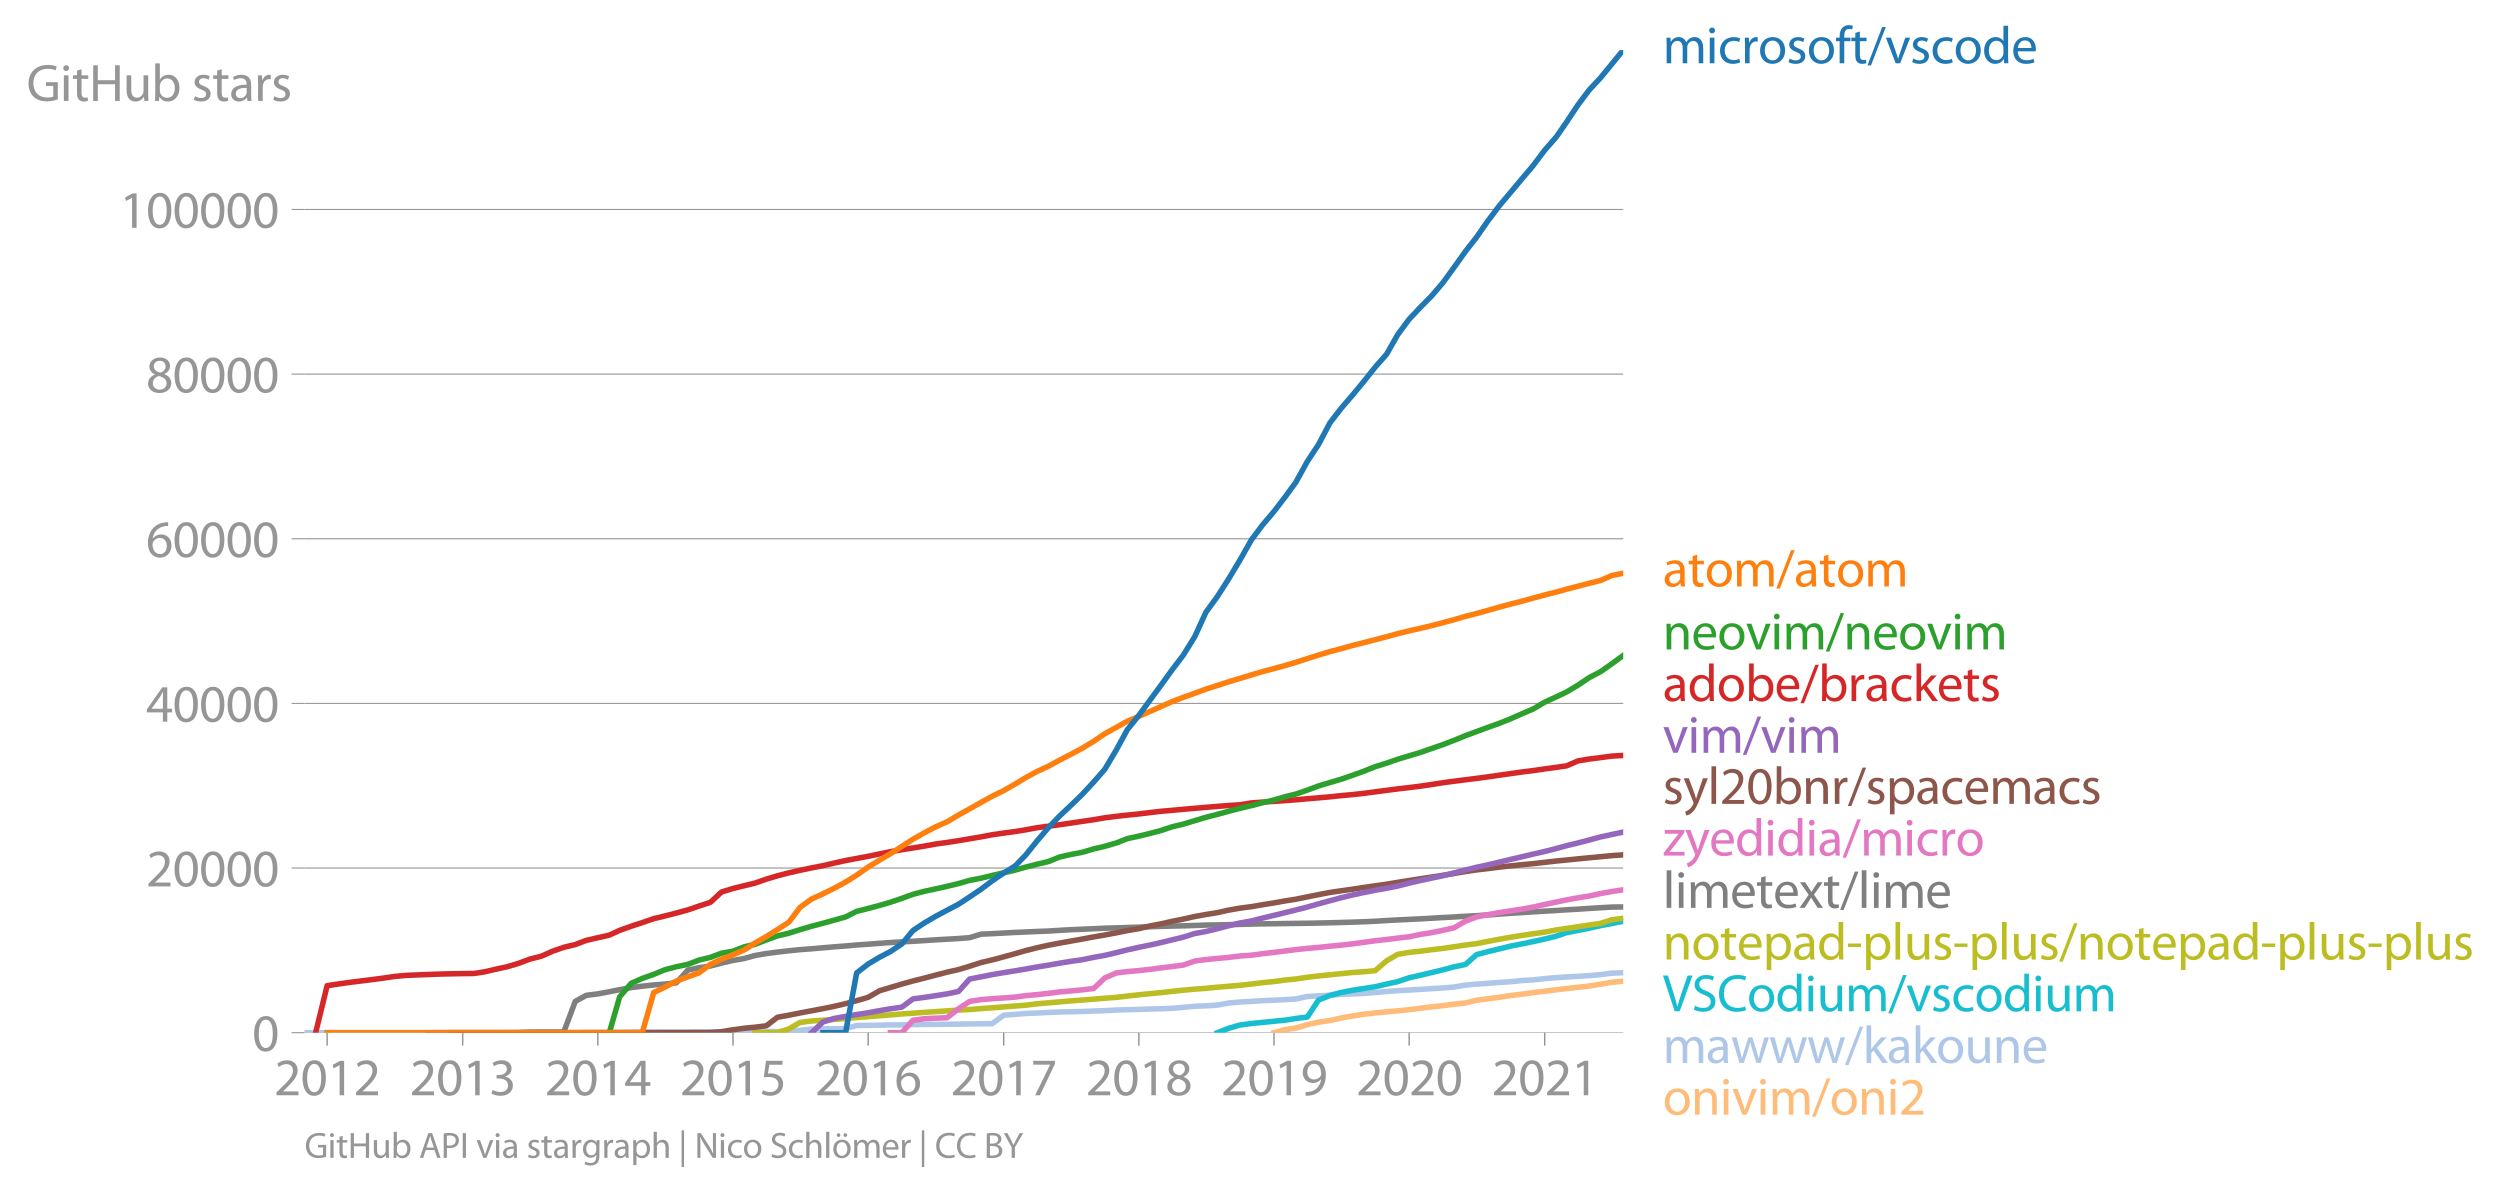 <svg xmlns:xlink="http://www.w3.org/1999/xlink" width="902.721" height="430.927" viewBox="0 0 677.041 323.195" xmlns="http://www.w3.org/2000/svg"><defs><style>*{stroke-linejoin:round;stroke-linecap:butt}</style></defs><g id="figure_1"><path d="M0 323.195h677.04V0H0v323.195z" style="fill:none" id="patch_1"/><g id="axes_1"><path d="M82.476 279.668h357.12V13.556H82.476v266.112z" style="fill:none" id="patch_2"/><g id="matplotlib.axis_1"><g id="xtick_1"><g id="line2d_1"><defs><path id="m83903f960a" d="M0 0v3.5" style="stroke:#969696;stroke-width:.4"/></defs><use xlink:href="#m83903f960a" x="88.594" y="279.668" style="fill:#969696;stroke:#969696;stroke-width:.4"/></g><g style="fill:#969696" transform="matrix(.14 0 0 -.14 74.23 296.608)" id="text_1"><defs><path id="MyriadPro-Regular-32" d="M2944 0v467H1075v13l333 307c877 845 1434 1466 1434 2234 0 595-378 1209-1274 1209-480 0-890-179-1178-422l180-397c192 160 505 352 883 352 621 0 825-390 825-813-6-627-486-1164-1548-2176L288 346V0h2656z" transform="scale(.016)"/><path id="MyriadPro-Regular-30" d="M1677 4230c-845 0-1447-768-1447-2163C243 691 794-70 1606-70c922 0 1447 780 1447 2195 0 1325-499 2105-1376 2105zm-32-435c582 0 845-672 845-1696 0-1062-276-1734-852-1734-512 0-844 614-844 1696 0 1133 358 1734 851 1734z" transform="scale(.016)"/><path id="MyriadPro-Regular-31" d="M1510 0h544v4160h-480l-908-486 108-429 724 390h12V0z" transform="scale(.016)"/></defs><use xlink:href="#MyriadPro-Regular-32"/><use xlink:href="#MyriadPro-Regular-30" x="51.3"/><use xlink:href="#MyriadPro-Regular-31" x="102.6"/><use xlink:href="#MyriadPro-Regular-32" x="153.9"/></g></g><g id="xtick_2"><use xlink:href="#m83903f960a" x="125.299" y="279.668" style="fill:#969696;stroke:#969696;stroke-width:.4" id="line2d_2"/><g style="fill:#969696" transform="matrix(.14 0 0 -.14 110.935 296.608)" id="text_2"><defs><path id="MyriadPro-Regular-33" d="M269 211C474 77 883-70 1350-70c999 0 1517 582 1517 1248 0 582-416 966-928 1068v13c512 186 768 551 768 979 0 506-371 992-1190 992-448 0-871-160-1088-320l147-409c179 128 499 275 832 275 518 0 730-294 730-627 0-493-519-704-928-704H896v-423h314c544 0 1068-249 1075-832 6-345-218-806-941-806-390 0-762 160-922 262L269 211z" transform="scale(.016)"/></defs><use xlink:href="#MyriadPro-Regular-32"/><use xlink:href="#MyriadPro-Regular-30" x="51.3"/><use xlink:href="#MyriadPro-Regular-31" x="102.6"/><use xlink:href="#MyriadPro-Regular-33" x="153.9"/></g></g><g id="xtick_3"><use xlink:href="#m83903f960a" x="161.903" y="279.668" style="fill:#969696;stroke:#969696;stroke-width:.4" id="line2d_3"/><g style="fill:#969696" transform="matrix(.14 0 0 -.14 147.54 296.608)" id="text_3"><defs><path id="MyriadPro-Regular-34" d="M2560 0v1133h582v441h-582v2586h-608L96 1504v-371h1933V0h531zM666 1574v13l1017 1415c115 192 218 371 346 614h19c-13-218-19-435-19-653V1574H666z" transform="scale(.016)"/></defs><use xlink:href="#MyriadPro-Regular-32"/><use xlink:href="#MyriadPro-Regular-30" x="51.3"/><use xlink:href="#MyriadPro-Regular-31" x="102.6"/><use xlink:href="#MyriadPro-Regular-34" x="153.9"/></g></g><g id="xtick_4"><use xlink:href="#m83903f960a" x="198.508" y="279.668" style="fill:#969696;stroke:#969696;stroke-width:.4" id="line2d_4"/><g style="fill:#969696" transform="matrix(.14 0 0 -.14 184.145 296.608)" id="text_4"><defs><path id="MyriadPro-Regular-35" d="M2771 4160H781L512 2163c154 19 339 45 576 45 832 0 1190-384 1197-922 0-556-455-902-986-902-377 0-717 128-889 230L269 186C467 58 851-70 1306-70c902 0 1548 608 1548 1420 0 525-268 884-595 1069-256 154-576 224-896 224-153 0-243-13-339-25l160 1068h1587v474z" transform="scale(.016)"/></defs><use xlink:href="#MyriadPro-Regular-32"/><use xlink:href="#MyriadPro-Regular-30" x="51.3"/><use xlink:href="#MyriadPro-Regular-31" x="102.6"/><use xlink:href="#MyriadPro-Regular-35" x="153.9"/></g></g><g id="xtick_5"><use xlink:href="#m83903f960a" x="235.112" y="279.668" style="fill:#969696;stroke:#969696;stroke-width:.4" id="line2d_5"/><g style="fill:#969696" transform="matrix(.14 0 0 -.14 220.75 296.608)" id="text_5"><defs><path id="MyriadPro-Regular-36" d="M2662 4224c-102 0-243-6-409-32-525-64-986-275-1331-614-410-410-704-1056-704-1876C218 621 800-70 1690-70c864 0 1382 704 1382 1465 0 813-518 1344-1254 1344-461 0-807-217-1005-480h-19c96 685 563 1331 1446 1479 160 25 307 32 422 25v461zM1690 365c-589 0-903 505-916 1190 0 103 26 186 64 250 154 301 468 512 807 512 518 0 857-359 857-954s-326-998-806-998h-6z" transform="scale(.016)"/></defs><use xlink:href="#MyriadPro-Regular-32"/><use xlink:href="#MyriadPro-Regular-30" x="51.3"/><use xlink:href="#MyriadPro-Regular-31" x="102.6"/><use xlink:href="#MyriadPro-Regular-36" x="153.9"/></g></g><g id="xtick_6"><use xlink:href="#m83903f960a" x="271.817" y="279.668" style="fill:#969696;stroke:#969696;stroke-width:.4" id="line2d_6"/><g style="fill:#969696" transform="matrix(.14 0 0 -.14 257.454 296.608)" id="text_6"><defs><path id="MyriadPro-Regular-37" d="M365 4160v-467h2035v-13L595 0h583l1811 3789v371H365z" transform="scale(.016)"/></defs><use xlink:href="#MyriadPro-Regular-32"/><use xlink:href="#MyriadPro-Regular-30" x="51.3"/><use xlink:href="#MyriadPro-Regular-31" x="102.6"/><use xlink:href="#MyriadPro-Regular-37" x="153.9"/></g></g><g id="xtick_7"><use xlink:href="#m83903f960a" x="308.422" y="279.668" style="fill:#969696;stroke:#969696;stroke-width:.4" id="line2d_7"/><g style="fill:#969696" transform="matrix(.14 0 0 -.14 294.058 296.608)" id="text_7"><defs><path id="MyriadPro-Regular-38" d="M1062 2170c-512-218-825-589-825-1114C237 448 762-70 1632-70c794 0 1414 486 1414 1209 0 506-320 871-838 1075v20c512 243 685 620 685 972 0 519-403 1024-1210 1024-729 0-1286-448-1286-1107 0-358 198-717 659-934l6-19zm583-1831c-531 0-851 371-832 794 0 397 262 717 749 857 563-160 915-403 915-908 0-423-327-743-832-743zm6 3488c506 0 704-345 704-678 0-378-275-634-633-755-480 128-794 352-794 768 0 358 256 665 723 665z" transform="scale(.016)"/></defs><use xlink:href="#MyriadPro-Regular-32"/><use xlink:href="#MyriadPro-Regular-30" x="51.3"/><use xlink:href="#MyriadPro-Regular-31" x="102.6"/><use xlink:href="#MyriadPro-Regular-38" x="153.9"/></g></g><g id="xtick_8"><use xlink:href="#m83903f960a" x="345.026" y="279.668" style="fill:#969696;stroke:#969696;stroke-width:.4" id="line2d_8"/><g style="fill:#969696" transform="matrix(.14 0 0 -.14 330.663 296.608)" id="text_8"><defs><path id="MyriadPro-Regular-39" d="M614-64c135-6 314 0 519 32 448 51 889 243 1209 557 410 397 717 1037 717 1952 0 1062-525 1753-1376 1753S262 3539 262 2752c0-710 480-1274 1229-1274 416 0 749 167 979 448h20c-77-492-276-857-551-1107-237-224-544-358-870-403-192-19-333-32-455-19V-64zm1024 3866c589 0 852-544 852-1255 0-89-20-153-52-205-147-249-441-435-819-435-486 0-800 365-800 883 0 589 339 1012 813 1012h6z" transform="scale(.016)"/></defs><use xlink:href="#MyriadPro-Regular-32"/><use xlink:href="#MyriadPro-Regular-30" x="51.3"/><use xlink:href="#MyriadPro-Regular-31" x="102.6"/><use xlink:href="#MyriadPro-Regular-39" x="153.9"/></g></g><g id="xtick_9"><use xlink:href="#m83903f960a" x="381.631" y="279.668" style="fill:#969696;stroke:#969696;stroke-width:.4" id="line2d_9"/><g style="fill:#969696" transform="matrix(.14 0 0 -.14 367.268 296.608)" id="text_9"><use xlink:href="#MyriadPro-Regular-32"/><use xlink:href="#MyriadPro-Regular-30" x="51.3"/><use xlink:href="#MyriadPro-Regular-32" x="102.6"/><use xlink:href="#MyriadPro-Regular-30" x="153.9"/></g></g><g id="xtick_10"><use xlink:href="#m83903f960a" x="418.336" y="279.668" style="fill:#969696;stroke:#969696;stroke-width:.4" id="line2d_10"/><g style="fill:#969696" transform="matrix(.14 0 0 -.14 403.972 296.608)" id="text_10"><use xlink:href="#MyriadPro-Regular-32"/><use xlink:href="#MyriadPro-Regular-30" x="51.3"/><use xlink:href="#MyriadPro-Regular-32" x="102.6"/><use xlink:href="#MyriadPro-Regular-31" x="153.9"/></g></g></g><g id="matplotlib.axis_2"><g id="ytick_1"><path d="M82.476 279.668h357.12" clip-path="url(#pda5f611385)" style="fill:none;stroke:#969696;stroke-width:.3;stroke-linecap:square" id="line2d_11"/><g id="line2d_12"><defs><path id="m3badcbf84d" d="M0 0h-3.5" style="stroke:#969696;stroke-width:.3"/></defs><use xlink:href="#m3badcbf84d" x="82.476" y="279.668" style="fill:#969696;stroke:#969696;stroke-width:.3"/></g><use xlink:href="#MyriadPro-Regular-30" style="fill:#969696" transform="matrix(.14 0 0 -.14 68.295 284.638)" id="text_11"/></g><g id="ytick_2"><path d="M82.476 235.08h357.12" clip-path="url(#pda5f611385)" style="fill:none;stroke:#969696;stroke-width:.3;stroke-linecap:square" id="line2d_13"/><use xlink:href="#m3badcbf84d" x="82.476" y="235.079" style="fill:#969696;stroke:#969696;stroke-width:.3" id="line2d_14"/><g style="fill:#969696" transform="matrix(.14 0 0 -.14 39.568 240.05)" id="text_12"><use xlink:href="#MyriadPro-Regular-32"/><use xlink:href="#MyriadPro-Regular-30" x="51.3"/><use xlink:href="#MyriadPro-Regular-30" x="102.6"/><use xlink:href="#MyriadPro-Regular-30" x="153.9"/><use xlink:href="#MyriadPro-Regular-30" x="205.2"/></g></g><g id="ytick_3"><path d="M82.476 190.491h357.12" clip-path="url(#pda5f611385)" style="fill:none;stroke:#969696;stroke-width:.3;stroke-linecap:square" id="line2d_15"/><use xlink:href="#m3badcbf84d" x="82.476" y="190.491" style="fill:#969696;stroke:#969696;stroke-width:.3" id="line2d_16"/><g style="fill:#969696" transform="matrix(.14 0 0 -.14 39.568 195.461)" id="text_13"><use xlink:href="#MyriadPro-Regular-34"/><use xlink:href="#MyriadPro-Regular-30" x="51.3"/><use xlink:href="#MyriadPro-Regular-30" x="102.6"/><use xlink:href="#MyriadPro-Regular-30" x="153.9"/><use xlink:href="#MyriadPro-Regular-30" x="205.2"/></g></g><g id="ytick_4"><path d="M82.476 145.903h357.12" clip-path="url(#pda5f611385)" style="fill:none;stroke:#969696;stroke-width:.3;stroke-linecap:square" id="line2d_17"/><use xlink:href="#m3badcbf84d" x="82.476" y="145.903" style="fill:#969696;stroke:#969696;stroke-width:.3" id="line2d_18"/><g style="fill:#969696" transform="matrix(.14 0 0 -.14 39.568 150.873)" id="text_14"><use xlink:href="#MyriadPro-Regular-36"/><use xlink:href="#MyriadPro-Regular-30" x="51.3"/><use xlink:href="#MyriadPro-Regular-30" x="102.6"/><use xlink:href="#MyriadPro-Regular-30" x="153.9"/><use xlink:href="#MyriadPro-Regular-30" x="205.2"/></g></g><g id="ytick_5"><path d="M82.476 101.315h357.12" clip-path="url(#pda5f611385)" style="fill:none;stroke:#969696;stroke-width:.3;stroke-linecap:square" id="line2d_19"/><use xlink:href="#m3badcbf84d" x="82.476" y="101.315" style="fill:#969696;stroke:#969696;stroke-width:.3" id="line2d_20"/><g style="fill:#969696" transform="matrix(.14 0 0 -.14 39.568 106.285)" id="text_15"><use xlink:href="#MyriadPro-Regular-38"/><use xlink:href="#MyriadPro-Regular-30" x="51.3"/><use xlink:href="#MyriadPro-Regular-30" x="102.6"/><use xlink:href="#MyriadPro-Regular-30" x="153.9"/><use xlink:href="#MyriadPro-Regular-30" x="205.2"/></g></g><g id="ytick_6"><path d="M82.476 56.726h357.12" clip-path="url(#pda5f611385)" style="fill:none;stroke:#969696;stroke-width:.3;stroke-linecap:square" id="line2d_21"/><use xlink:href="#m3badcbf84d" x="82.476" y="56.726" style="fill:#969696;stroke:#969696;stroke-width:.3" id="line2d_22"/><g style="fill:#969696" transform="matrix(.14 0 0 -.14 32.387 61.696)" id="text_16"><use xlink:href="#MyriadPro-Regular-31"/><use xlink:href="#MyriadPro-Regular-30" x="51.3"/><use xlink:href="#MyriadPro-Regular-30" x="102.6"/><use xlink:href="#MyriadPro-Regular-30" x="153.9"/><use xlink:href="#MyriadPro-Regular-30" x="205.2"/><use xlink:href="#MyriadPro-Regular-30" x="256.5"/></g></g><g style="fill:#969696" transform="matrix(.14 0 0 -.14 7.2 27.343)" id="text_17"><defs><path id="MyriadPro-Regular-47" d="M3770 2266H2349v-448h877V531c-128-64-378-115-743-115-1005 0-1664 646-1664 1741 0 1081 685 1734 1735 1734 435 0 723-83 953-185l135 454c-186 90-576 198-1076 198-1446 0-2329-940-2336-2227 0-672 231-1248 602-1606 422-403 960-570 1613-570 582 0 1075 147 1325 237v2074z" transform="scale(.016)"/><path id="MyriadPro-Regular-69" d="M1030 0v3098H467V0h563zM749 4320c-205 0-352-154-352-352 0-192 141-346 339-346 224 0 365 154 358 346 0 198-134 352-345 352z" transform="scale(.016)"/><path id="MyriadPro-Regular-74" d="M595 3667v-569H115v-429h480V979c0-365 58-640 218-806C947 19 1158-70 1421-70c217 0 390 38 499 83l-26 422c-83-25-172-38-326-38-314 0-422 217-422 601v1671h806v429h-806v742l-551-173z" transform="scale(.016)"/><path id="MyriadPro-Regular-48" d="M486 4314V0h557v2022h2087V0h563v4314h-563V2509H1043v1805H486z" transform="scale(.016)"/><path id="MyriadPro-Regular-75" d="M3059 3098h-563V1197c0-103-19-205-51-288-103-250-365-512-743-512-512 0-691 397-691 985v1716H448V1286C448 198 1030-70 1517-70c550 0 877 326 1024 576h13l32-506h499c-19 243-26 525-26 845v2253z" transform="scale(.016)"/><path id="MyriadPro-Regular-62" d="M467 800c0-275-13-589-25-800h486l26 512h19c230-410 589-582 1037-582 691 0 1388 550 1388 1657 7 941-537 1581-1305 1581-499 0-858-224-1056-570h-13v1946H467V800zm557 998c0 90 19 167 32 231 115 429 474 691 858 691 601 0 921-531 921-1152 0-710-352-1190-941-1190-409 0-736 268-844 659-13 64-26 134-26 205v556z" transform="scale(.016)"/><path id="MyriadPro-Regular-73" d="M250 147C467 19 781-70 1120-70c736 0 1158 390 1158 934 0 461-275 730-812 934-404 154-589 269-589 525 0 231 185 423 518 423 288 0 512-103 634-180l141 410c-173 102-448 192-762 192-666 0-1069-410-1069-909 0-371 263-678 819-877 416-153 576-300 576-569 0-256-192-461-601-461-282 0-576 115-743 224L250 147z" transform="scale(.016)"/><path id="MyriadPro-Regular-61" d="M2643 1901c0 621-230 1267-1177 1267-391 0-762-109-1018-275l128-371c218 140 518 230 806 230 634 0 704-461 704-717v-64C890 1978 224 1568 224 819c0-448 320-889 947-889 442 0 775 217 947 460h20l44-390h512c-38 211-51 474-51 742v1159zm-544-858c0-57-13-121-32-179-89-262-345-518-749-518-288 0-531 172-531 537 0 602 698 711 1312 698v-538z" transform="scale(.016)"/><path id="MyriadPro-Regular-72" d="M467 0h557v1651c0 96 13 186 26 263 76 422 358 723 755 723 77 0 134-7 192-19v531c-51 13-96 19-160 19-378 0-717-262-858-678h-25l-20 608H442c19-288 25-602 25-967V0z" transform="scale(.016)"/></defs><use xlink:href="#MyriadPro-Regular-47"/><use xlink:href="#MyriadPro-Regular-69" x="64.6"/><use xlink:href="#MyriadPro-Regular-74" x="88"/><use xlink:href="#MyriadPro-Regular-48" x="121.1"/><use xlink:href="#MyriadPro-Regular-75" x="186.3"/><use xlink:href="#MyriadPro-Regular-62" x="241.4"/><use xlink:href="#MyriadPro-Regular-20" x="298.3"/><use xlink:href="#MyriadPro-Regular-73" x="319.5"/><use xlink:href="#MyriadPro-Regular-74" x="359.1"/><use xlink:href="#MyriadPro-Regular-61" x="392.2"/><use xlink:href="#MyriadPro-Regular-72" x="440.4"/><use xlink:href="#MyriadPro-Regular-73" x="473.1"/></g></g><path d="m345.026 279.668 3.109-.856 2.808-.41 3.109-.895 3.009-.682 3.108-.45 3.009-.689 3.109-.528 3.109-.495 3.008-.34 3.11-.302 3.008-.277 3.109-.31 3.109-.397 2.908-.36 3.109-.328 3.008-.402 3.11-.336 3.008-.732 3.109-.412 3.109-.4 3.008-.474 3.11-.359 3.008-.417 3.109-.377 3.108-.4 2.808-.315 3.11-.355 3.008-.334 3.109-.495 3.008-.51 3.11-.315" clip-path="url(#pda5f611385)" style="fill:none;stroke:#ffbb78;stroke-width:1.5;stroke-linecap:square" id="line2d_23"/><path d="m82.476 279.668 3.009-.005H131.215l3.11-.006 3.008-.003 3.109-.009h9.226l3.009-.002 3.109-.004 3.008-.005 3.11-.038 3.108-.004 2.808-.016 3.109-.024 3.008-.056 3.11-.004 3.008-.011 3.109-.012 3.109-.002 3.008-.009 3.11-.006 3.008-.007 3.109-.007 3.109-.011 2.808-.027 3.108-.024 3.009-.014 3.109-.022 3.009-.312 3.108-.323 3.11-.078 3.008-.027 3.109-.036 3.008-.831 3.11-.04 3.108-.05 2.908-.057 3.11-.04 3.008-.056 3.109-.052 3.008-.017 3.11-.043 3.108-.022 3.009-.05 3.109-.048 3.008-.023 3.109-2.291 3.109-.234 2.808-.237 3.109-.116 3.008-.171 3.11-.123 3.008-.058 3.109-.071 3.109-.12 3.008-.101 3.11-.17 3.008-.104 3.109-.07 3.108-.104 2.808-.076 3.11-.125 3.008-.252 3.109-.298 3.008-.114 3.11-.192 3.108-.573 3.009-.272 3.109-.167 3.008-.194 3.11-.125 3.108-.163 2.808-.176 3.109-.657 3.009-.188 3.108-.171 3.009-.203 3.109-.147 3.109-.139 3.008-.231 3.11-.286 3.008-.227 3.109-.17 3.109-.178 2.908-.196 3.109-.19 3.008-.236 3.11-.53 3.008-.277 3.109-.212 3.109-.24 3.008-.197 3.11-.323 3.008-.163 3.109-.35 3.108-.27 2.808-.18 3.11-.163 3.008-.2 3.109-.261 3.008-.4 3.11-.127" clip-path="url(#pda5f611385)" style="fill:none;stroke:#aec7e8;stroke-width:1.5;stroke-linecap:square" id="line2d_24"/><path d="m329.682 279.668 3.11-1.206 3.008-.865 3.109-.415 3.008-.299 3.11-.312 3.108-.31 2.808-.443 3.109-.386 3.009-4.582 3.108-1.268 3.009-.794 3.109-.604 3.109-.484 3.008-.472 3.11-.72 3.008-.658 3.109-1.057 3.109-.691 2.908-.711 3.109-.74 3.008-.812 3.11-.64 3.008-2.67 3.109-.828 3.109-.742 3.008-.738 3.11-.609 3.008-.626 3.109-.687 3.108-.756 2.808-.967 3.11-.598 3.008-.595 3.109-.702 3.008-.566 3.11-.647" clip-path="url(#pda5f611385)" style="fill:none;stroke:#17becf;stroke-width:1.5;stroke-linecap:square" id="line2d_25"/><g style="fill:#1f77b4" transform="matrix(.14 0 0 -.14 450.31 17.14)" id="text_18"><defs><path id="MyriadPro-Regular-6d" d="M467 0h551v1869c0 96 12 192 44 275 90 282 346 563 698 563 429 0 646-358 646-851V0h551v1914c0 102 19 204 45 281 96 275 345 512 665 512 455 0 672-358 672-953V0h551v1824c0 1075-608 1344-1018 1344-294 0-499-77-685-218-128-96-249-230-345-403h-13c-135 365-455 621-877 621-512 0-800-275-973-570h-19l-26 500H442c19-256 25-519 25-839V0z" transform="scale(.016)"/><path id="MyriadPro-Regular-63" d="M2579 538c-160-71-371-154-691-154-614 0-1075 442-1075 1158 0 647 384 1172 1094 1172 307 0 519-71 653-148l128 436c-154 76-448 160-781 160-1011 0-1664-692-1664-1645C243 570 851-70 1786-70c416 0 742 108 889 185l-96 423z" transform="scale(.016)"/><path id="MyriadPro-Regular-6f" d="M1779 3168c-857 0-1536-608-1536-1645C243 544 890-70 1728-70c749 0 1542 499 1542 1644 0 948-601 1594-1491 1594zm-13-422c666 0 928-666 928-1191 0-697-403-1203-940-1203-551 0-941 512-941 1190 0 589 288 1204 953 1204z" transform="scale(.016)"/><path id="MyriadPro-Regular-66" d="M1082 0v2669h748v429h-748v166c0 474 121 896 601 896 160 0 275-32 359-70l76 435c-108 45-281 89-480 89-262 0-544-83-755-288-262-249-358-646-358-1081v-147H90v-429h435V0h557z" transform="scale(.016)"/><path id="MyriadPro-Regular-2f" d="m422-256 1792 4640h-435L-6-256h428z" transform="scale(.016)"/><path id="MyriadPro-Regular-76" d="M83 3098 1261 0h537l1216 3098h-588l-602-1741c-102-282-192-538-262-794h-20c-64 256-147 512-249 794L685 3098H83z" transform="scale(.016)"/><path id="MyriadPro-Regular-64" d="M2579 4544V2694h-13c-140 250-460 474-934 474-755 0-1395-634-1389-1664C243 563 819-70 1568-70c506 0 883 262 1056 608h13l25-538h506c-19 211-26 525-26 800v3744h-563zm0-3245c0-89-6-166-25-243-103-422-448-672-826-672-608 0-915 518-915 1146 0 684 345 1196 928 1196 422 0 729-294 813-652 19-71 25-167 25-237v-538z" transform="scale(.016)"/><path id="MyriadPro-Regular-65" d="M2957 1446c6 58 19 148 19 263 0 569-269 1459-1280 1459-902 0-1453-736-1453-1670C243 563 813-70 1766-70c493 0 832 108 1031 198l-96 403c-211-89-455-160-858-160-563 0-1049 314-1062 1075h2176zM787 1850c45 390 295 915 864 915 634 0 787-557 781-915H787z" transform="scale(.016)"/></defs><use xlink:href="#MyriadPro-Regular-6d"/><use xlink:href="#MyriadPro-Regular-69" x="83.4"/><use xlink:href="#MyriadPro-Regular-63" x="106.8"/><use xlink:href="#MyriadPro-Regular-72" x="151.6"/><use xlink:href="#MyriadPro-Regular-6f" x="184.3"/><use xlink:href="#MyriadPro-Regular-73" x="239.2"/><use xlink:href="#MyriadPro-Regular-6f" x="278.8"/><use xlink:href="#MyriadPro-Regular-66" x="333.7"/><use xlink:href="#MyriadPro-Regular-74" x="362.9"/><use xlink:href="#MyriadPro-Regular-2f" x="396"/><use xlink:href="#MyriadPro-Regular-76" x="430.3"/><use xlink:href="#MyriadPro-Regular-73" x="478.4"/><use xlink:href="#MyriadPro-Regular-63" x="518"/><use xlink:href="#MyriadPro-Regular-6f" x="562.8"/><use xlink:href="#MyriadPro-Regular-64" x="617.7"/><use xlink:href="#MyriadPro-Regular-65" x="674.1"/></g><g style="fill:#ff7f0e" transform="matrix(.14 0 0 -.14 450.31 158.817)" id="text_19"><use xlink:href="#MyriadPro-Regular-61"/><use xlink:href="#MyriadPro-Regular-74" x="48.2"/><use xlink:href="#MyriadPro-Regular-6f" x="81.3"/><use xlink:href="#MyriadPro-Regular-6d" x="136.2"/><use xlink:href="#MyriadPro-Regular-2f" x="219.6"/><use xlink:href="#MyriadPro-Regular-61" x="253.9"/><use xlink:href="#MyriadPro-Regular-74" x="302.1"/><use xlink:href="#MyriadPro-Regular-6f" x="335.2"/><use xlink:href="#MyriadPro-Regular-6d" x="390.1"/></g><g style="fill:#2ca02c" transform="matrix(.14 0 0 -.14 450.31 175.863)" id="text_20"><defs><path id="MyriadPro-Regular-6e" d="M467 0h563v1862c0 96 13 192 39 263 96 313 384 576 755 576 531 0 717-416 717-915V0h563v1850c0 1062-666 1318-1094 1318-512 0-871-288-1024-582h-13l-32 512H442c19-256 25-519 25-839V0z" transform="scale(.016)"/></defs><use xlink:href="#MyriadPro-Regular-6e"/><use xlink:href="#MyriadPro-Regular-65" x="55.5"/><use xlink:href="#MyriadPro-Regular-6f" x="105.6"/><use xlink:href="#MyriadPro-Regular-76" x="160.5"/><use xlink:href="#MyriadPro-Regular-69" x="208.6"/><use xlink:href="#MyriadPro-Regular-6d" x="232"/><use xlink:href="#MyriadPro-Regular-2f" x="315.4"/><use xlink:href="#MyriadPro-Regular-6e" x="349.7"/><use xlink:href="#MyriadPro-Regular-65" x="405.2"/><use xlink:href="#MyriadPro-Regular-6f" x="455.3"/><use xlink:href="#MyriadPro-Regular-76" x="510.2"/><use xlink:href="#MyriadPro-Regular-69" x="558.3"/><use xlink:href="#MyriadPro-Regular-6d" x="581.7"/></g><g style="fill:#d62728" transform="matrix(.14 0 0 -.14 450.31 189.863)" id="text_21"><defs><path id="MyriadPro-Regular-6b" d="M1024 4544H467V0h557v1165l288 320L2381 0h685L1702 1824l1197 1274h-678l-909-1069c-90-109-198-243-275-352h-13v2867z" transform="scale(.016)"/></defs><use xlink:href="#MyriadPro-Regular-61"/><use xlink:href="#MyriadPro-Regular-64" x="48.2"/><use xlink:href="#MyriadPro-Regular-6f" x="104.6"/><use xlink:href="#MyriadPro-Regular-62" x="159.5"/><use xlink:href="#MyriadPro-Regular-65" x="216.4"/><use xlink:href="#MyriadPro-Regular-2f" x="266.5"/><use xlink:href="#MyriadPro-Regular-62" x="300.8"/><use xlink:href="#MyriadPro-Regular-72" x="357.7"/><use xlink:href="#MyriadPro-Regular-61" x="390.4"/><use xlink:href="#MyriadPro-Regular-63" x="438.6"/><use xlink:href="#MyriadPro-Regular-6b" x="483.4"/><use xlink:href="#MyriadPro-Regular-65" x="530.3"/><use xlink:href="#MyriadPro-Regular-74" x="580.4"/><use xlink:href="#MyriadPro-Regular-73" x="613.5"/></g><g style="fill:#9467bd" transform="matrix(.14 0 0 -.14 450.31 203.863)" id="text_22"><use xlink:href="#MyriadPro-Regular-76"/><use xlink:href="#MyriadPro-Regular-69" x="48.1"/><use xlink:href="#MyriadPro-Regular-6d" x="71.5"/><use xlink:href="#MyriadPro-Regular-2f" x="154.9"/><use xlink:href="#MyriadPro-Regular-76" x="189.2"/><use xlink:href="#MyriadPro-Regular-69" x="237.3"/><use xlink:href="#MyriadPro-Regular-6d" x="260.7"/></g><g style="fill:#8c564b" transform="matrix(.14 0 0 -.14 450.31 217.703)" id="text_23"><defs><path id="MyriadPro-Regular-79" d="M58 3098 1203 243c26-70 39-115 39-147s-20-77-45-134c-128-288-320-506-474-628-166-140-352-230-493-275l141-473c141 25 416 121 691 364 384 333 660 877 1063 1940l845 2208h-596l-614-1818c-77-224-141-461-198-646h-13c-51 185-128 428-199 633L672 3098H58z" transform="scale(.016)"/><path id="MyriadPro-Regular-6c" d="M467 0h563v4544H467V0z" transform="scale(.016)"/><path id="MyriadPro-Regular-70" d="M467-1267h557V416h13c185-307 544-486 953-486 730 0 1408 550 1408 1664 0 940-563 1574-1312 1574-505 0-870-224-1100-602h-13l-26 532H442c12-295 25-615 25-1012v-3353zm557 3059c0 77 19 160 38 230 109 423 468 698 852 698 595 0 921-531 921-1152 0-710-345-1197-941-1197-403 0-742 269-844 659-13 71-26 148-26 231v531z" transform="scale(.016)"/></defs><use xlink:href="#MyriadPro-Regular-73"/><use xlink:href="#MyriadPro-Regular-79" x="39.6"/><use xlink:href="#MyriadPro-Regular-6c" x="86.7"/><use xlink:href="#MyriadPro-Regular-32" x="110.3"/><use xlink:href="#MyriadPro-Regular-30" x="161.6"/><use xlink:href="#MyriadPro-Regular-62" x="212.9"/><use xlink:href="#MyriadPro-Regular-6e" x="269.8"/><use xlink:href="#MyriadPro-Regular-72" x="325.3"/><use xlink:href="#MyriadPro-Regular-2f" x="358"/><use xlink:href="#MyriadPro-Regular-73" x="392.3"/><use xlink:href="#MyriadPro-Regular-70" x="431.9"/><use xlink:href="#MyriadPro-Regular-61" x="488.8"/><use xlink:href="#MyriadPro-Regular-63" x="537"/><use xlink:href="#MyriadPro-Regular-65" x="581.8"/><use xlink:href="#MyriadPro-Regular-6d" x="631.9"/><use xlink:href="#MyriadPro-Regular-61" x="715.3"/><use xlink:href="#MyriadPro-Regular-63" x="763.5"/><use xlink:href="#MyriadPro-Regular-73" x="808.3"/></g><g style="fill:#e377c2" transform="matrix(.14 0 0 -.14 450.31 231.703)" id="text_24"><defs><path id="MyriadPro-Regular-7a" d="M115 0h2515v448H819v13c141 160 269 313 397 486l1382 1799 7 352H243v-455h1677v-13c-141-166-269-313-403-480L115 326V0z" transform="scale(.016)"/></defs><use xlink:href="#MyriadPro-Regular-7a"/><use xlink:href="#MyriadPro-Regular-79" x="42.8"/><use xlink:href="#MyriadPro-Regular-65" x="89.9"/><use xlink:href="#MyriadPro-Regular-64" x="140"/><use xlink:href="#MyriadPro-Regular-69" x="196.4"/><use xlink:href="#MyriadPro-Regular-64" x="219.8"/><use xlink:href="#MyriadPro-Regular-69" x="276.2"/><use xlink:href="#MyriadPro-Regular-61" x="299.6"/><use xlink:href="#MyriadPro-Regular-2f" x="347.8"/><use xlink:href="#MyriadPro-Regular-6d" x="382.1"/><use xlink:href="#MyriadPro-Regular-69" x="465.5"/><use xlink:href="#MyriadPro-Regular-63" x="488.9"/><use xlink:href="#MyriadPro-Regular-72" x="533.7"/><use xlink:href="#MyriadPro-Regular-6f" x="566.4"/></g><g style="fill:#7f7f7f" transform="matrix(.14 0 0 -.14 450.31 245.863)" id="text_25"><defs><path id="MyriadPro-Regular-78" d="m102 3098 1050-1517L51 0h621l448 698c115 185 224 345 326 537h13c109-185 211-358 333-537L2246 0h640L1798 1600l1056 1498h-608l-435-660c-102-166-205-326-307-512h-19c-103 173-199 333-314 506l-441 666H102z" transform="scale(.016)"/></defs><use xlink:href="#MyriadPro-Regular-6c"/><use xlink:href="#MyriadPro-Regular-69" x="23.6"/><use xlink:href="#MyriadPro-Regular-6d" x="47"/><use xlink:href="#MyriadPro-Regular-65" x="130.4"/><use xlink:href="#MyriadPro-Regular-74" x="180.5"/><use xlink:href="#MyriadPro-Regular-65" x="213.6"/><use xlink:href="#MyriadPro-Regular-78" x="263.7"/><use xlink:href="#MyriadPro-Regular-74" x="310"/><use xlink:href="#MyriadPro-Regular-2f" x="343.1"/><use xlink:href="#MyriadPro-Regular-6c" x="377.4"/><use xlink:href="#MyriadPro-Regular-69" x="401"/><use xlink:href="#MyriadPro-Regular-6d" x="424.4"/><use xlink:href="#MyriadPro-Regular-65" x="507.8"/></g><g style="fill:#bcbd22" transform="matrix(.14 0 0 -.14 450.31 259.863)" id="text_26"><defs><path id="MyriadPro-Regular-2d" d="M192 1939v-416h1581v416H192z" transform="scale(.016)"/></defs><use xlink:href="#MyriadPro-Regular-6e"/><use xlink:href="#MyriadPro-Regular-6f" x="55.5"/><use xlink:href="#MyriadPro-Regular-74" x="110.4"/><use xlink:href="#MyriadPro-Regular-65" x="143.5"/><use xlink:href="#MyriadPro-Regular-70" x="193.6"/><use xlink:href="#MyriadPro-Regular-61" x="250.5"/><use xlink:href="#MyriadPro-Regular-64" x="298.7"/><use xlink:href="#MyriadPro-Regular-2d" x="355.1"/><use xlink:href="#MyriadPro-Regular-70" x="385.8"/><use xlink:href="#MyriadPro-Regular-6c" x="442.7"/><use xlink:href="#MyriadPro-Regular-75" x="466.3"/><use xlink:href="#MyriadPro-Regular-73" x="521.4"/><use xlink:href="#MyriadPro-Regular-2d" x="561"/><use xlink:href="#MyriadPro-Regular-70" x="591.7"/><use xlink:href="#MyriadPro-Regular-6c" x="648.6"/><use xlink:href="#MyriadPro-Regular-75" x="672.2"/><use xlink:href="#MyriadPro-Regular-73" x="727.3"/><use xlink:href="#MyriadPro-Regular-2f" x="766.9"/><use xlink:href="#MyriadPro-Regular-6e" x="801.2"/><use xlink:href="#MyriadPro-Regular-6f" x="856.7"/><use xlink:href="#MyriadPro-Regular-74" x="911.6"/><use xlink:href="#MyriadPro-Regular-65" x="944.7"/><use xlink:href="#MyriadPro-Regular-70" x="994.8"/><use xlink:href="#MyriadPro-Regular-61" x="1051.7"/><use xlink:href="#MyriadPro-Regular-64" x="1099.9"/><use xlink:href="#MyriadPro-Regular-2d" x="1156.3"/><use xlink:href="#MyriadPro-Regular-70" x="1187"/><use xlink:href="#MyriadPro-Regular-6c" x="1243.9"/><use xlink:href="#MyriadPro-Regular-75" x="1267.5"/><use xlink:href="#MyriadPro-Regular-73" x="1322.6"/><use xlink:href="#MyriadPro-Regular-2d" x="1362.2"/><use xlink:href="#MyriadPro-Regular-70" x="1392.9"/><use xlink:href="#MyriadPro-Regular-6c" x="1449.8"/><use xlink:href="#MyriadPro-Regular-75" x="1473.4"/><use xlink:href="#MyriadPro-Regular-73" x="1528.5"/></g><g style="fill:#17becf" transform="matrix(.14 0 0 -.14 450.31 273.863)" id="text_27"><defs><path id="MyriadPro-Regular-56" d="m2048 0 1542 4314h-595l-729-2132c-192-563-372-1107-493-1606h-13c-115 506-275 1030-461 1613L627 4314H26L1434 0h614z" transform="scale(.016)"/><path id="MyriadPro-Regular-53" d="M269 211C499 58 954-70 1370-70c1017 0 1510 582 1510 1248 0 633-371 985-1101 1267-595 230-857 429-857 832 0 294 224 646 812 646 391 0 679-128 820-205l153 455c-192 109-512 211-953 211-839 0-1396-499-1396-1171 0-608 436-973 1140-1223 582-224 812-454 812-857 0-435-332-736-902-736-384 0-749 128-998 281L269 211z" transform="scale(.016)"/><path id="MyriadPro-Regular-43" d="M3386 582c-224-108-570-179-909-179-1050 0-1658 679-1658 1735 0 1132 672 1779 1683 1779 359 0 660-77 871-179l134 454c-147 77-486 192-1024 192-1337 0-2253-915-2253-2266C230 704 1146-70 2362-70c524 0 934 108 1139 211l-115 441z" transform="scale(.016)"/></defs><use xlink:href="#MyriadPro-Regular-56"/><use xlink:href="#MyriadPro-Regular-53" x="55.8"/><use xlink:href="#MyriadPro-Regular-43" x="105.1"/><use xlink:href="#MyriadPro-Regular-6f" x="163.1"/><use xlink:href="#MyriadPro-Regular-64" x="218"/><use xlink:href="#MyriadPro-Regular-69" x="274.4"/><use xlink:href="#MyriadPro-Regular-75" x="297.8"/><use xlink:href="#MyriadPro-Regular-6d" x="352.9"/><use xlink:href="#MyriadPro-Regular-2f" x="436.3"/><use xlink:href="#MyriadPro-Regular-76" x="470.6"/><use xlink:href="#MyriadPro-Regular-73" x="518.7"/><use xlink:href="#MyriadPro-Regular-63" x="558.3"/><use xlink:href="#MyriadPro-Regular-6f" x="603.1"/><use xlink:href="#MyriadPro-Regular-64" x="658"/><use xlink:href="#MyriadPro-Regular-69" x="714.4"/><use xlink:href="#MyriadPro-Regular-75" x="737.8"/><use xlink:href="#MyriadPro-Regular-6d" x="792.9"/></g><g style="fill:#aec7e8" transform="matrix(.14 0 0 -.14 450.31 287.863)" id="text_28"><defs><path id="MyriadPro-Regular-77" d="M115 3098 1050 0h512l499 1472c109 333 205 653 281 1024h13c77-365 167-672 275-1018L3104 0h512l998 3098h-556l-442-1556c-102-364-186-691-237-1004h-19c-70 313-160 640-275 1011l-480 1549h-474l-505-1575c-103-339-205-672-276-985h-19c-57 320-141 640-230 985L691 3098H115z" transform="scale(.016)"/></defs><use xlink:href="#MyriadPro-Regular-6d"/><use xlink:href="#MyriadPro-Regular-61" x="83.4"/><use xlink:href="#MyriadPro-Regular-77" x="131.6"/><use xlink:href="#MyriadPro-Regular-77" x="205.2"/><use xlink:href="#MyriadPro-Regular-77" x="278.8"/><use xlink:href="#MyriadPro-Regular-2f" x="352.4"/><use xlink:href="#MyriadPro-Regular-6b" x="386.7"/><use xlink:href="#MyriadPro-Regular-61" x="433.6"/><use xlink:href="#MyriadPro-Regular-6b" x="481.8"/><use xlink:href="#MyriadPro-Regular-6f" x="528.7"/><use xlink:href="#MyriadPro-Regular-75" x="583.6"/><use xlink:href="#MyriadPro-Regular-6e" x="638.7"/><use xlink:href="#MyriadPro-Regular-65" x="694.2"/></g><g style="fill:#ffbb78" transform="matrix(.14 0 0 -.14 450.31 301.863)" id="text_29"><use xlink:href="#MyriadPro-Regular-6f"/><use xlink:href="#MyriadPro-Regular-6e" x="54.9"/><use xlink:href="#MyriadPro-Regular-69" x="110.4"/><use xlink:href="#MyriadPro-Regular-76" x="133.8"/><use xlink:href="#MyriadPro-Regular-69" x="181.9"/><use xlink:href="#MyriadPro-Regular-6d" x="205.3"/><use xlink:href="#MyriadPro-Regular-2f" x="288.7"/><use xlink:href="#MyriadPro-Regular-6f" x="323"/><use xlink:href="#MyriadPro-Regular-6e" x="377.9"/><use xlink:href="#MyriadPro-Regular-69" x="433.4"/><use xlink:href="#MyriadPro-Regular-32" x="456.8"/></g><g style="fill:#969696" transform="matrix(.097 0 0 -.097 82.476 313.566)" id="text_30"><defs><path id="MyriadPro-Regular-41" d="M2714 1357 3174 0h596L2298 4314h-672L160 0h576l448 1357h1530zm-1415 435 423 1248c83 262 153 525 217 781h13c64-250 128-506 224-787l422-1242H1299z" transform="scale(.016)"/><path id="MyriadPro-Regular-50" d="M486 0h557v1728c128-32 282-38 448-38 544 0 1024 160 1319 473 217 224 332 531 332 922 0 384-140 697-377 902-256 231-659 359-1210 359-448 0-800-39-1069-84V0zm557 3859c96 26 282 45 525 45 614 0 1018-275 1018-845 0-595-410-921-1082-921-186 0-339 12-461 44v1677z" transform="scale(.016)"/><path id="MyriadPro-Regular-49" d="M486 4314V0h557v4314H486z" transform="scale(.016)"/><path id="MyriadPro-Regular-67" d="M3110 2246c0 378 13 628 26 852h-493l-25-468h-13c-135 256-429 538-967 538-710 0-1395-595-1395-1645C243 666 794 13 1562 13c480 0 812 230 985 518h13V186c0-781-422-1082-998-1082-384 0-704 115-909 243l-141-429c250-166 659-256 1030-256 391 0 826 90 1127 372 301 268 441 704 441 1414v1798zm-556-928c0-96-13-204-45-300-122-359-435-576-781-576-608 0-915 505-915 1113 0 717 384 1171 921 1171 410 0 685-268 788-595 25-77 32-160 32-256v-557z" transform="scale(.016)"/><path id="MyriadPro-Regular-68" d="M467 0h563v1869c0 109 7 192 39 269 102 307 390 563 755 563 531 0 717-423 717-922V0h563v1843c0 1069-666 1325-1082 1325-211 0-409-64-576-160-172-96-313-237-403-397h-13v1933H467V0z" transform="scale(.016)"/><path id="MyriadPro-Regular-7c" d="M550 4800v-6400h429v6400H550z" transform="scale(.016)"/><path id="MyriadPro-Regular-4e" d="M1011 0v1843c0 717-13 1235-45 1779l20 7c217-467 505-960 806-1440L3162 0h563v4314h-525V2509c0-672 13-1197 64-1773l-13-6c-205 441-454 896-774 1401L1094 4314H486V0h525z" transform="scale(.016)"/><path id="MyriadPro-Regular-f6" d="M1165 3648c185 0 313 154 313 326 0 186-134 327-313 327s-327-147-327-327c0-172 135-326 320-326h7zm1184 0c185 0 313 154 313 326 0 186-134 327-313 327s-320-147-320-327c0-172 128-326 313-326h7zm-570-480c-857 0-1536-608-1536-1645C243 544 890-70 1728-70c749 0 1542 499 1542 1644 0 948-601 1594-1491 1594zm-13-422c666 0 928-666 928-1191 0-697-403-1203-940-1203-551 0-941 512-941 1190 0 589 288 1204 953 1204z" transform="scale(.016)"/><path id="MyriadPro-Regular-42" d="M486 13c186-26 480-51 864-51 704 0 1191 128 1492 403 217 211 364 493 364 864 0 640-480 979-889 1081v13c454 167 729 531 729 947 0 340-134 596-358 762-269 218-627 314-1184 314-390 0-774-39-1018-90V13zm557 3865c90 20 237 39 493 39 563 0 947-199 947-704 0-416-345-723-934-723h-506v1388zm0-1811h461c608 0 1114-243 1114-832 0-627-532-838-1108-838-198 0-358 6-467 25v1645z" transform="scale(.016)"/><path id="MyriadPro-Regular-59" d="M2010 0v1837l1446 2477h-634l-620-1191c-167-326-314-608-436-889h-12c-135 300-263 563-429 889L717 4314H83l1363-2484V0h564z" transform="scale(.016)"/></defs><use xlink:href="#MyriadPro-Regular-47"/><use xlink:href="#MyriadPro-Regular-69" x="64.6"/><use xlink:href="#MyriadPro-Regular-74" x="88"/><use xlink:href="#MyriadPro-Regular-48" x="121.1"/><use xlink:href="#MyriadPro-Regular-75" x="186.3"/><use xlink:href="#MyriadPro-Regular-62" x="241.4"/><use xlink:href="#MyriadPro-Regular-20" x="298.3"/><use xlink:href="#MyriadPro-Regular-41" x="319.5"/><use xlink:href="#MyriadPro-Regular-50" x="380.7"/><use xlink:href="#MyriadPro-Regular-49" x="433.9"/><use xlink:href="#MyriadPro-Regular-20" x="457.8"/><use xlink:href="#MyriadPro-Regular-76" x="479"/><use xlink:href="#MyriadPro-Regular-69" x="527.1"/><use xlink:href="#MyriadPro-Regular-61" x="550.5"/><use xlink:href="#MyriadPro-Regular-20" x="598.7"/><use xlink:href="#MyriadPro-Regular-73" x="619.9"/><use xlink:href="#MyriadPro-Regular-74" x="659.5"/><use xlink:href="#MyriadPro-Regular-61" x="692.6"/><use xlink:href="#MyriadPro-Regular-72" x="740.8"/><use xlink:href="#MyriadPro-Regular-67" x="773.5"/><use xlink:href="#MyriadPro-Regular-72" x="829.4"/><use xlink:href="#MyriadPro-Regular-61" x="862.1"/><use xlink:href="#MyriadPro-Regular-70" x="910.3"/><use xlink:href="#MyriadPro-Regular-68" x="967.2"/><use xlink:href="#MyriadPro-Regular-20" x="1022.7"/><use xlink:href="#MyriadPro-Regular-7c" x="1043.9"/><use xlink:href="#MyriadPro-Regular-20" x="1067.8"/><use xlink:href="#MyriadPro-Regular-4e" x="1089"/><use xlink:href="#MyriadPro-Regular-69" x="1154.8"/><use xlink:href="#MyriadPro-Regular-63" x="1178.2"/><use xlink:href="#MyriadPro-Regular-6f" x="1223"/><use xlink:href="#MyriadPro-Regular-20" x="1277.9"/><use xlink:href="#MyriadPro-Regular-53" x="1299.1"/><use xlink:href="#MyriadPro-Regular-63" x="1348.4"/><use xlink:href="#MyriadPro-Regular-68" x="1393.2"/><use xlink:href="#MyriadPro-Regular-6c" x="1448.7"/><use xlink:href="#MyriadPro-Regular-f6" x="1472.3"/><use xlink:href="#MyriadPro-Regular-6d" x="1527.2"/><use xlink:href="#MyriadPro-Regular-65" x="1610.6"/><use xlink:href="#MyriadPro-Regular-72" x="1660.7"/><use xlink:href="#MyriadPro-Regular-20" x="1693.4"/><use xlink:href="#MyriadPro-Regular-7c" x="1714.6"/><use xlink:href="#MyriadPro-Regular-20" x="1738.5"/><use xlink:href="#MyriadPro-Regular-43" x="1759.7"/><use xlink:href="#MyriadPro-Regular-43" x="1817.7"/><use xlink:href="#MyriadPro-Regular-20" x="1875.7"/><use xlink:href="#MyriadPro-Regular-42" x="1896.9"/><use xlink:href="#MyriadPro-Regular-59" x="1951.1"/></g><path d="m204.425 279.668 3.108-.002 3.009-.025 3.109-.994 3.009-1.744 3.108-.401 3.11-.203 3.008-.218 3.109-.243 3.008-.277 3.11-.223 3.108-.252 2.908-.223 3.11-.265 3.008-.203 3.109-.23 3.008-.2 3.11-.203 3.108-.21 3.009-.162 3.109-.241 3.008-.216 3.109-.25 3.109-.23 2.808-.22 3.109-.386 3.008-.26 3.11-.255 3.008-.268 3.109-.225 3.109-.254 3.008-.243 3.11-.24 3.008-.342 3.109-.354 3.108-.308 2.808-.265 3.11-.352 3.008-.317 3.109-.288 3.008-.22 3.11-.304 3.108-.254 3.009-.252 3.109-.343 3.008-.381 3.11-.301 3.108-.417 2.808-.268 3.109-.477 3.009-.352 3.108-.32 3.009-.302 3.109-.308 3.109-.223 3.008-.267 3.11-2.669 3.008-1.774 3.109-.526 3.109-.328 2.908-.384 3.109-.363 3.008-.441 3.11-.47 3.008-.375 3.109-.627 3.109-.582 3.008-.524 3.11-.501 3.008-.444 3.109-.444 3.108-.575 2.808-.43 3.11-.46 3.008-.45 3.109-.45 3.008-.976 3.11-.417" clip-path="url(#pda5f611385)" style="fill:none;stroke:#bcbd22;stroke-width:1.5;stroke-linecap:square" id="line2d_26"/><path d="m116.072 279.668 3.11-.007 3.008-.002H128.407l2.808-.002h3.11l3.008-.01h3.109l3.008-.133 3.11-.02 3.108-.002 3.009-.003 3.109-8.293 3.008-1.645 3.11-.393 3.108-.577 2.808-.566 3.109-.558 3.008-.381 3.11-.339 3.008-.232 3.109-.347 3.109-3.445 3.008-.638 3.11-.461 3.008-.8 3.109-.716 3.109-.54 2.808-.789 3.108-.535 3.009-.394 3.109-.357 3.009-.306 3.108-.231 3.11-.272 3.008-.259 3.109-.236 3.008-.268 3.11-.214 3.108-.238 2.908-.21 3.11-.176 3.008-.16 3.109-.192 3.008-.203 3.11-.176 3.108-.172 3.009-.239 3.109-.952 3.008-.131 3.109-.172 3.109-.16 2.808-.12 3.109-.141 3.008-.11 3.11-.2 3.008-.167 3.109-.132 3.109-.136 3.008-.14 3.11-.094 3.008-.096 3.109-.104 3.108-.105 2.808-.098 3.11-.08 3.008-.067 3.109-.094 3.008-.114 3.11-.044 3.108-.063 3.009-.076 3.109-.082 3.008-.067 3.11-.033 3.108-.047 2.808-.043 3.109-.033 3.009-.058 3.108-.07 3.009-.082 3.109-.087 3.109-.111 3.008-.14 3.11-.188 3.008-.165 3.109-.15 3.109-.146 2.908-.163 3.109-.183 3.008-.158 3.11-.187 3.008-.163 3.109-.199 3.109-.236 3.008-.218 3.11-.188 3.008-.196 3.109-.192 3.108-.169 2.808-.19 3.11-.178 3.008-.2 3.109-.19 3.008-.174 3.11-.04" clip-path="url(#pda5f611385)" style="fill:none;stroke:#7f7f7f;stroke-width:1.5;stroke-linecap:square" id="line2d_27"/><path d="m241.13 279.668 3.108-.002 3.009-3.367 3.109-.408 3.008-.154 3.11-.118 3.108-2.439 3.009-1.984 3.109-.477 3.008-.25 3.109-.214 3.109-.223 2.808-.392 3.109-.274 3.008-.335 3.11-.403 3.008-.257 3.109-.3 3.109-.37 3.008-2.852 3.11-1.358 3.008-.361 3.109-.276 3.108-.35 2.808-.375 3.11-.381 3.008-.381 3.109-1.104 3.008-.39 3.11-.31 3.108-.288 3.009-.37 3.109-.214 3.008-.419 3.11-.348 3.108-.401 2.808-.346 3.109-.334 3.009-.268 3.108-.323 3.009-.287 3.109-.35 3.109-.426 3.008-.415 3.11-.337 3.008-.38 3.109-.362 3.109-.658 2.908-.445 3.109-.643 3.008-.68 3.11-1.805 3.008-1.135 3.109-.636 3.109-.55 3.008-.473 3.11-.466 3.008-.56 3.109-.7 3.108-.644 2.808-.595 3.11-.562 3.008-.477 3.109-.678 3.008-.546 3.11-.475" clip-path="url(#pda5f611385)" style="fill:none;stroke:#e377c2;stroke-width:1.5;stroke-linecap:square" id="line2d_28"/><path d="m122.19 279.668 3.109-.002H155.786l3.008-.005h6.218l2.808-.004 3.109-.003 3.008-.002 3.11-.002H186.272l3.008-.009 3.11-.016 3.008-.218 3.109-.54 3.109-.403 2.808-.277 3.108-.38 3.009-2.313 3.109-.564 3.009-.602 3.108-.59 3.11-.582 3.008-.618 3.109-.729 3.008-.811 3.11-.912 3.108-1.784 2.908-.876 3.11-.927 3.008-.839 3.109-.782 3.008-.798 3.11-.8 3.108-.705 3.009-.905 3.109-1.01 3.008-.707 3.109-.832 3.109-.865 2.808-.813 3.109-.776 3.008-.671 3.11-.595 3.008-.538 3.109-.548 3.109-.59 3.008-.51 3.11-.588 3.008-.606 3.109-.526 3.108-.763 2.808-.526 3.11-.7 3.008-.606 3.109-.696 3.008-.537 3.11-.51 3.108-.687 3.009-.533 3.109-.402 3.008-.523 3.11-.493 3.108-.56 2.808-.437 3.109-.637 3.009-.602 3.108-.598 3.009-.443 3.109-.433 3.109-.486 3.008-.432 3.11-.435 3.008-.502 3.109-.495 3.109-.492 2.908-.428 3.109-.484 3.008-.497 3.11-.538 3.008-.439 3.109-.361 3.109-.39 3.008-.344 3.11-.314 3.008-.283 3.109-.352 3.108-.361 2.808-.268 3.11-.317 3.008-.294 3.109-.29 3.008-.287 3.11-.221" clip-path="url(#pda5f611385)" style="fill:none;stroke:#8c564b;stroke-width:1.5;stroke-linecap:square" id="line2d_29"/><path d="m219.768 279.668 3.11-2.898 3.008-.957 3.109-.553 3.008-.504 3.11-.486 3.108-.575 2.908-.484 3.11-.466 3.008-2.222 3.109-.42 3.008-.456 3.11-.484 3.108-.66 3.009-3.36 3.109-.602 3.008-.6 3.109-.53 3.109-.497 2.808-.482 3.109-.557 3.008-.475 3.11-.553 3.008-.49 3.109-.449 3.109-.635 3.008-.542 3.11-.742 3.008-.75 3.109-.692 3.108-.638 2.808-.624 3.11-.763 3.008-.731 3.109-.983 3.008-.538 3.11-.758 3.108-.815 3.009-.745 3.109-.546 3.008-.774 3.11-.742 3.108-.77 2.808-.682 3.109-.796 3.009-.862 3.108-.845 3.009-.812 3.109-.749 3.109-.673 3.008-.587 3.11-.56 3.008-.592 3.109-.794 3.109-.731 2.908-.618 3.109-.664 3.008-.749 3.11-.798 3.008-.731 3.109-.678 3.109-.74 3.008-.727 3.11-.716 3.008-.722 3.109-.705 3.108-.795 2.808-.772 3.11-.744 3.008-.787 3.109-.837 3.008-.653 3.11-.666" clip-path="url(#pda5f611385)" style="fill:none;stroke:#9467bd;stroke-width:1.5;stroke-linecap:square" id="line2d_30"/><path d="m85.485 279.668 3.109-12.73 3.109-.464 2.908-.419 3.109-.383 3.008-.373 3.11-.412 3.008-.448 3.109-.29 3.109-.125 3.008-.12 3.11-.114 3.008-.065 3.109-.06 3.108-.036 2.808-.439 3.11-.724 3.008-.65 3.109-.927 3.008-1.143 3.11-.776 3.108-1.373 3.009-1.048 3.109-.745 3.008-1.141 3.11-.714 3.108-.709 2.808-1.29 3.109-1.11 3.008-.986 3.11-1.07 3.008-.725 3.109-.796 3.109-.85 3.008-1.034 3.11-1.014 3.008-2.8 3.109-.961 3.109-.758 2.808-.676 3.108-1.083 3.009-.903 3.109-.807 3.009-.682 3.108-.66 3.11-.595 3.008-.705 3.109-.687 3.008-.566 3.11-.58 3.108-.657 2.908-.586 3.11-.549 3.008-.466 3.109-.51 3.008-.556 3.11-.423 3.108-.484 3.009-.515 3.109-.52 3.008-.575 3.109-.448 3.109-.421 2.808-.457 3.109-.577 3.008-.397 3.11-.417 3.008-.435 3.109-.466 3.109-.45 3.008-.52 3.11-.399 3.008-.334 3.109-.314 3.108-.373 2.808-.334 3.11-.27 3.008-.279 3.109-.267 3.008-.265 3.11-.257 3.108-.24 3.009-.19 3.109-.508 3.008-.214 3.11-.212 3.108-.203 2.808-.214 3.109-.283 3.009-.25 3.108-.272 3.009-.325 3.109-.28 3.109-.345 3.008-.394 3.11-.415 3.008-.39 3.109-.36 3.109-.391 2.908-.424 3.109-.5 3.008-.398 3.11-.4 3.008-.374 3.109-.417 3.109-.448 3.008-.435 3.11-.44 3.008-.371 3.109-.455 3.108-.417 2.808-.408 3.11-1.344 3.008-.506 3.109-.388 3.008-.408 3.11-.179" clip-path="url(#pda5f611385)" style="fill:none;stroke:#d62728;stroke-width:1.5;stroke-linecap:square" id="line2d_31"/><path d="m165.012 279.668 2.808-9.72 3.109-3.65 3.008-1.327 3.11-1.105 3.008-1.24 3.109-.82 3.109-.64 3.008-1.16 3.11-.733 3.008-1.13 3.109-.542 3.109-1.208 2.808-.636 3.108-1.206 3.009-1.088 3.109-.744 3.009-.957 3.108-.91 3.11-.82 3.008-.831 3.109-.874 3.008-1.525 3.11-.778 3.108-.836 2.908-.839 3.11-1.059 3.008-1.099 3.109-.818 3.008-.642 3.11-.7 3.108-.754 3.009-.851 3.109-.607 3.008-.742 3.109-.713 3.109-.732 2.808-.793 3.109-.796 3.008-.696 3.11-1.25 3.008-.68 3.109-.596 3.109-.92 3.008-.703 3.11-.907 3.008-1.182 3.109-.675 3.108-.758 2.808-.74 3.11-1.026 3.008-.727 3.109-.934 3.008-.912 3.11-.796 3.108-.856 3.009-.771 3.109-.738 3.008-.782 3.11-.745 3.108-.91 2.808-.693 3.109-1.059 3.009-1.13 3.108-.943 3.009-.874 3.109-1.08 3.109-1.116 3.008-1.202 3.11-.972 3.008-1.046 3.109-.938 3.109-.93 2.908-1.028 3.109-1.074 3.008-1.155 3.11-1.266 3.008-1.11 3.109-1.15 3.109-1.109 3.008-1.204 3.11-1.384 3.008-1.282 3.109-1.84 3.108-1.429 2.808-1.32 3.11-1.863 3.008-2.02 3.109-1.623 3.008-2.12 3.11-2.268" clip-path="url(#pda5f611385)" style="fill:none;stroke:#2ca02c;stroke-width:1.5;stroke-linecap:square" id="line2d_32"/><path d="m88.594 279.668 3.109-.002H134.325l3.008-.005H165.012l2.808-.002 3.109-.002 3.008-.003 3.11-10.868 3.008-1.447 3.109-1.656 3.109-1.13 3.008-1.084 3.11-2.308 3.008-1.393 3.109-1.215 3.109-1.318 2.808-1.832 3.108-1.77 3.009-1.878 3.109-2.02 3.009-3.988 3.108-2.274 3.11-1.407 3.008-1.502 3.109-1.677 3.008-1.884 3.11-2.184 3.108-1.9 2.908-1.699 3.11-2.006 3.008-1.935 3.109-1.755 3.008-1.59 3.11-1.37 3.108-1.846 3.009-1.672 3.109-1.75 3.008-1.664 3.109-1.516 3.109-1.792 2.808-1.688 3.109-1.703 3.008-1.39 3.11-1.682 3.008-1.563 3.109-1.654 3.109-1.88 3.008-2.057 3.11-1.724 3.008-1.665 3.109-1.32 3.108-1.369 2.808-1.248 3.11-1.38 3.008-1.144 3.109-1.106 3.008-1.121 3.11-.983 3.108-1.021 3.009-.901 3.109-.94 3.008-.913 3.11-.81 3.108-.855 2.808-.843 3.109-.99 3.009-.96 3.108-.946 3.009-.785 3.109-.874 3.109-.778 3.008-.778 3.11-.813 3.008-.83 3.109-.762 3.109-.71 2.908-.686 3.109-.814 3.008-.807 3.11-.916 3.008-.765 3.109-.86 3.109-.89 3.008-.807 3.11-.782 3.008-.852 3.109-.834 3.108-.778 2.808-.785 3.11-.809 3.008-.791 3.109-.772 3.008-1.313 3.11-.644" clip-path="url(#pda5f611385)" style="fill:none;stroke:#ff7f0e;stroke-width:1.5;stroke-linecap:square" id="line2d_33"/><path d="m222.877 279.668 3.009-.002h3.109l3.008-16.19 3.11-2.397 3.108-1.86 2.908-1.522 3.11-2.071 3.008-3.616 3.109-2.085 3.008-1.752 3.11-1.661 3.108-1.628 3.009-1.988 3.109-2.098 3.008-2.256 3.109-2.112 3.109-1.926 2.808-2.894 3.109-3.86 3.008-3.528 3.11-3.235 3.008-2.833 3.109-3.014 3.109-3.347 3.008-3.458 3.11-5.214 3.008-5.534 3.109-3.85 3.108-4.238 2.808-3.819 3.11-4.307 3.008-3.95 3.109-5.008 3.008-6.583 3.11-4.279 3.108-4.853 3.009-5.012 3.109-5.489 3.008-4.026 3.11-3.667 3.108-4.047 2.808-3.866 3.109-5.624 3.009-4.557 3.108-5.886 3.009-3.904 3.109-3.627 3.109-3.743 3.008-3.79 3.11-3.532 3.008-5.299 3.109-4.189 3.109-3.297 2.908-2.939 3.109-3.62 3.008-4.136 3.11-4.365 3.008-3.846 3.109-4.47 3.109-4.11 3.008-3.574 3.11-3.704 3.008-3.567 3.109-4.14 3.108-3.547 2.808-4.053 3.11-4.686 3.008-4.008 3.109-3.329 3.008-3.667 3.11-3.828" clip-path="url(#pda5f611385)" style="fill:none;stroke:#1f77b4;stroke-width:1.5;stroke-linecap:square" id="line2d_34"/></g></g><defs><clipPath id="pda5f611385"><path d="M82.476 13.556h357.12v266.112H82.476z"/></clipPath></defs></svg>